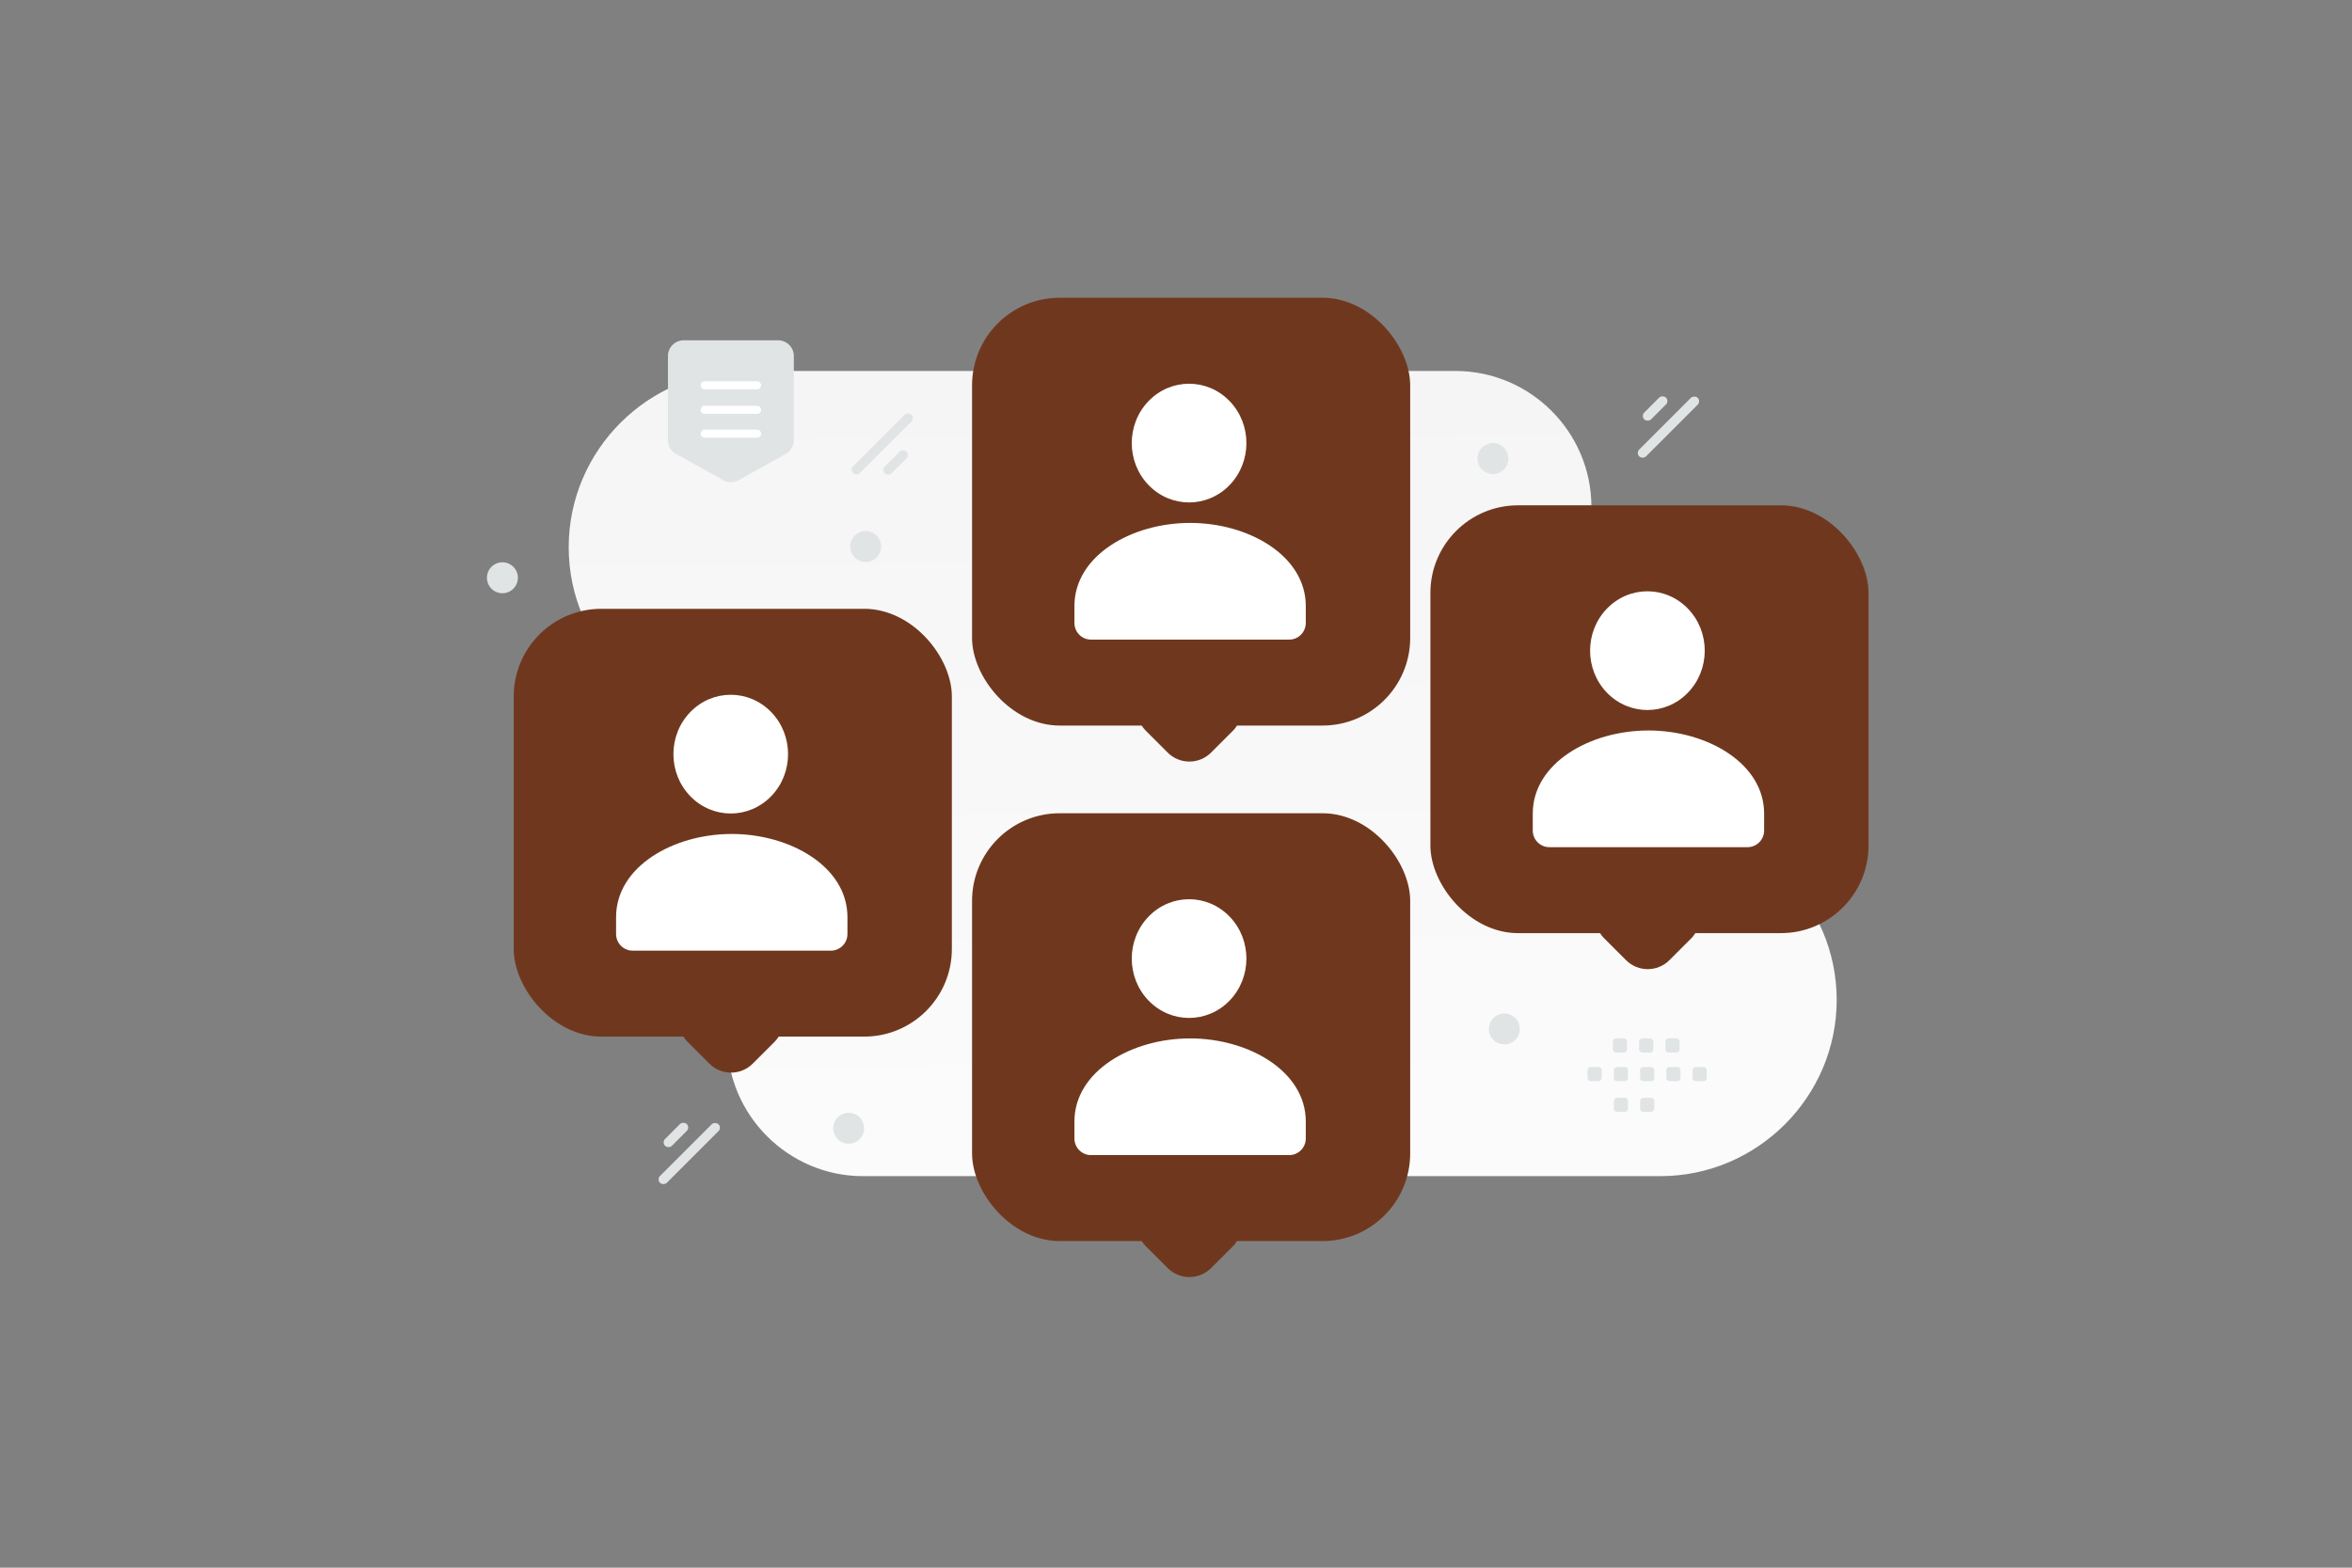 <svg width="900" height="600" viewBox="0 0 900 600" fill="none" xmlns="http://www.w3.org/2000/svg"><rect x="0" y="0" width="900" height="600" fill="#808080" stroke="none"/><path fill="transparent" d="M0 0h900v600H0z"/><path fill-rule="evenodd" clip-rule="evenodd" d="M285.12 141.988c-37.13 0-67.505 30.348-67.505 67.446s30.375 67.446 67.505 67.446c7.448 0 13.549 6.095 13.549 13.537 0 7.442-6.101 13.537-13.549 13.537h-35.323c-18.113 0-32.935 14.81-32.935 32.907 0 18.098 14.822 32.907 32.935 32.907 15.666 0 28.484 12.807 28.484 28.459 0 28.557 23.386 51.922 51.967 51.922h305.063c37.13 0 67.505-30.348 67.505-67.446s-30.375-67.446-67.505-67.446h-6.53c-7.448 0-13.549-6.088-13.549-13.537 0-7.443 6.093-13.538 13.549-13.538h43.954c18.113 0 32.935-14.809 32.935-32.906 0-18.075-14.784-32.869-32.867-32.907h-35.368c-15.666 0-28.484-12.807-28.484-28.459 0-28.557-23.385-51.922-51.967-51.922H285.12z" fill="url(#a)"/><rect x="196.575" y="233.005" width="167.656" height="163.739" rx="33.551" fill="#6f381e"/><rect x="279.738" y="365.259" width="35.446" height="35.446" rx="11.743" transform="rotate(45 279.738 365.259)" fill="#6f381e"/><path fill-rule="evenodd" clip-rule="evenodd" d="M324.276 351.096v6.372c0 3.517-2.833 6.372-6.324 6.372h-75.881c-3.491 0-6.324-2.855-6.324-6.372v-6.474c0-19.282 21.867-31.81 44.265-31.81 22.397 0 44.264 12.534 44.264 31.81m-29.145-78.43c8.567 8.873 8.567 23.258 0 32.131-8.566 8.873-22.456 8.873-31.022 0-8.567-8.873-8.567-23.258 0-32.131 8.566-8.872 22.456-8.872 31.022 0z" fill="#fff"/><rect x="371.96" y="113.956" width="167.656" height="163.739" rx="33.551" fill="#6f381e"/><rect x="455.122" y="246.21" width="35.446" height="35.446" rx="11.743" transform="rotate(45 455.122 246.21)" fill="#6f381e"/><path fill-rule="evenodd" clip-rule="evenodd" d="M499.66 232.046v6.373c0 3.517-2.833 6.372-6.323 6.372h-75.882c-3.49 0-6.323-2.855-6.323-6.372v-6.475c0-19.282 21.866-31.809 44.264-31.809 22.398 0 44.264 12.534 44.264 31.809m-29.145-78.429c8.567 8.873 8.567 23.258 0 32.131-8.566 8.872-22.455 8.872-31.022 0-8.567-8.873-8.567-23.258 0-32.131 8.567-8.872 22.456-8.872 31.022 0z" fill="#fff"/><rect x="371.96" y="311.254" width="167.656" height="163.739" rx="33.551" fill="#6f381e"/><rect x="455.122" y="443.507" width="35.446" height="35.446" rx="11.743" transform="rotate(45 455.122 443.507)" fill="#6f381e"/><path fill-rule="evenodd" clip-rule="evenodd" d="M499.66 429.344v6.372c0 3.517-2.833 6.372-6.323 6.372h-75.882c-3.49 0-6.323-2.855-6.323-6.372v-6.474c0-19.282 21.866-31.81 44.264-31.81 22.398 0 44.264 12.534 44.264 31.81m-29.145-78.43c8.567 8.873 8.567 23.258 0 32.131-8.566 8.873-22.455 8.873-31.022 0s-8.567-23.258 0-32.131c8.567-8.872 22.456-8.872 31.022 0z" fill="#fff"/><rect x="547.344" y="193.398" width="167.656" height="163.739" rx="33.551" fill="#6f381e"/><rect x="630.506" y="325.653" width="35.446" height="35.446" rx="11.743" transform="rotate(45 630.506 325.653)" fill="#6f381e"/><path fill-rule="evenodd" clip-rule="evenodd" d="M675.045 311.489v6.372c0 3.517-2.833 6.372-6.324 6.372H592.84c-3.491 0-6.324-2.855-6.324-6.372v-6.474c0-19.282 21.867-31.81 44.264-31.81 22.398 0 44.265 12.534 44.265 31.81M645.9 232.958c8.567 8.872 8.567 23.258 0 32.13-8.567 8.873-22.456 8.873-31.023 0-8.566-8.872-8.566-23.258 0-32.13 8.567-8.873 22.456-8.873 31.023 0z" fill="#fff"/><path fill-rule="evenodd" clip-rule="evenodd" d="M255.594 168.461v-32.18c0-3.334 2.695-6.034 6.021-6.034h36.127c3.327 0 6.022 2.7 6.022 6.034v32.18a6.035 6.035 0 0 1-3.098 5.274l-18.064 10.055a6.003 6.003 0 0 1-5.849 0l-18.064-10.055a6.04 6.04 0 0 1-3.095-5.274z" fill="#E1E4E5"/><path d="M269.667 156.857h20.025m-20.025-9.381h20.025m-20.025 18.492h20.025" stroke="#fff" stroke-width="3.094" stroke-linecap="round" stroke-linejoin="round"/><circle cx="324.753" cy="431.824" r="5.922" transform="rotate(105 324.753 431.824)" fill="#E1E4E5"/><circle cx="331.27" cy="209.181" r="5.922" transform="rotate(105 331.27 209.181)" fill="#E1E4E5"/><circle cx="192.253" cy="221.128" r="5.922" transform="rotate(105 192.253 221.128)" fill="#E1E4E5"/><circle cx="571.29" cy="175.513" r="5.922" transform="rotate(105 571.29 175.513)" fill="#E1E4E5"/><circle cx="575.635" cy="393.812" r="5.922" transform="rotate(105 575.635 393.812)" fill="#E1E4E5"/><path fill-rule="evenodd" clip-rule="evenodd" d="M651.83 413.803h-2.897c-.701 0-1.265-.57-1.265-1.264v-2.897c0-.701.57-1.265 1.265-1.265h2.897c.694 0 1.264.57 1.264 1.265v2.897a1.262 1.262 0 0 1-1.264 1.264zm-10.044 0h-2.897a1.27 1.27 0 0 1-1.265-1.264v-2.897c0-.701.57-1.265 1.265-1.265h2.897c.694 0 1.264.57 1.264 1.265v2.897a1.27 1.27 0 0 1-1.264 1.264zm-10.051 0h-2.897a1.27 1.27 0 0 1-1.264-1.264v-2.897c0-.701.57-1.265 1.264-1.265h2.897c.695 0 1.265.57 1.265 1.265v2.897a1.262 1.262 0 0 1-1.265 1.264zm-10.044 0h-2.897a1.27 1.27 0 0 1-1.264-1.264v-2.897c0-.701.57-1.265 1.264-1.265h2.897c.701 0 1.271.57 1.271 1.265v2.897a1.279 1.279 0 0 1-1.271 1.264zm-10.044 0h-2.897a1.27 1.27 0 0 1-1.271-1.264v-2.897c0-.701.57-1.265 1.271-1.265h2.897c.694 0 1.264.57 1.264 1.265v2.897a1.27 1.27 0 0 1-1.264 1.264zm29.77-10.952h-2.896a1.27 1.27 0 0 1-1.265-1.265v-2.903c0-.694.57-1.264 1.265-1.264h2.896c.701 0 1.265.57 1.265 1.264v2.897a1.263 1.263 0 0 1-1.265 1.271zm-10.044 0h-2.897a1.27 1.27 0 0 1-1.264-1.265v-2.903c0-.694.57-1.264 1.264-1.264h2.897c.695 0 1.265.57 1.265 1.264v2.897a1.263 1.263 0 0 1-1.265 1.271zm-10.044 0h-2.897c-.7 0-1.27-.57-1.27-1.265v-2.903c0-.694.57-1.264 1.27-1.264h2.897c.694 0 1.264.57 1.264 1.264v2.897a1.27 1.27 0 0 1-1.264 1.271zm10.406 22.718h-2.897a1.27 1.27 0 0 1-1.264-1.265v-2.896c0-.701.57-1.265 1.264-1.265h2.897c.695 0 1.265.57 1.265 1.265v2.896a1.262 1.262 0 0 1-1.265 1.265zm-10.044 0h-2.897a1.27 1.27 0 0 1-1.264-1.265v-2.896c0-.701.57-1.265 1.264-1.265h2.897c.701 0 1.271.57 1.271 1.265v2.896a1.279 1.279 0 0 1-1.271 1.265z" fill="#E1E4E5"/><rect x="325.103" y="179.782" width="31.655" height="3.688" rx="1.844" transform="rotate(-45 325.103 179.782)" fill="#E1E4E5"/><rect x="337.239" y="179.869" width="11.754" height="3.688" rx="1.844" transform="rotate(-45 337.239 179.869)" fill="#E1E4E5"/><rect x="276.241" y="431.61" width="31.655" height="3.688" rx="1.844" transform="rotate(135 276.241 431.61)" fill="#E1E4E5"/><rect x="264.104" y="431.523" width="11.754" height="3.688" rx="1.844" transform="rotate(135 264.104 431.523)" fill="#E1E4E5"/><rect x="650.934" y="153.578" width="31.655" height="3.688" rx="1.844" transform="rotate(135 650.934 153.578)" fill="#E1E4E5"/><rect x="638.797" y="153.491" width="11.754" height="3.688" rx="1.844" transform="rotate(135 638.797 153.491)" fill="#E1E4E5"/><defs><linearGradient id="a" x1="471.688" y1="622.922" x2="465.697" y2="-193.306" gradientUnits="userSpaceOnUse"><stop stop-color="#fff"/><stop offset="1" stop-color="#EEE"/></linearGradient></defs></svg>
